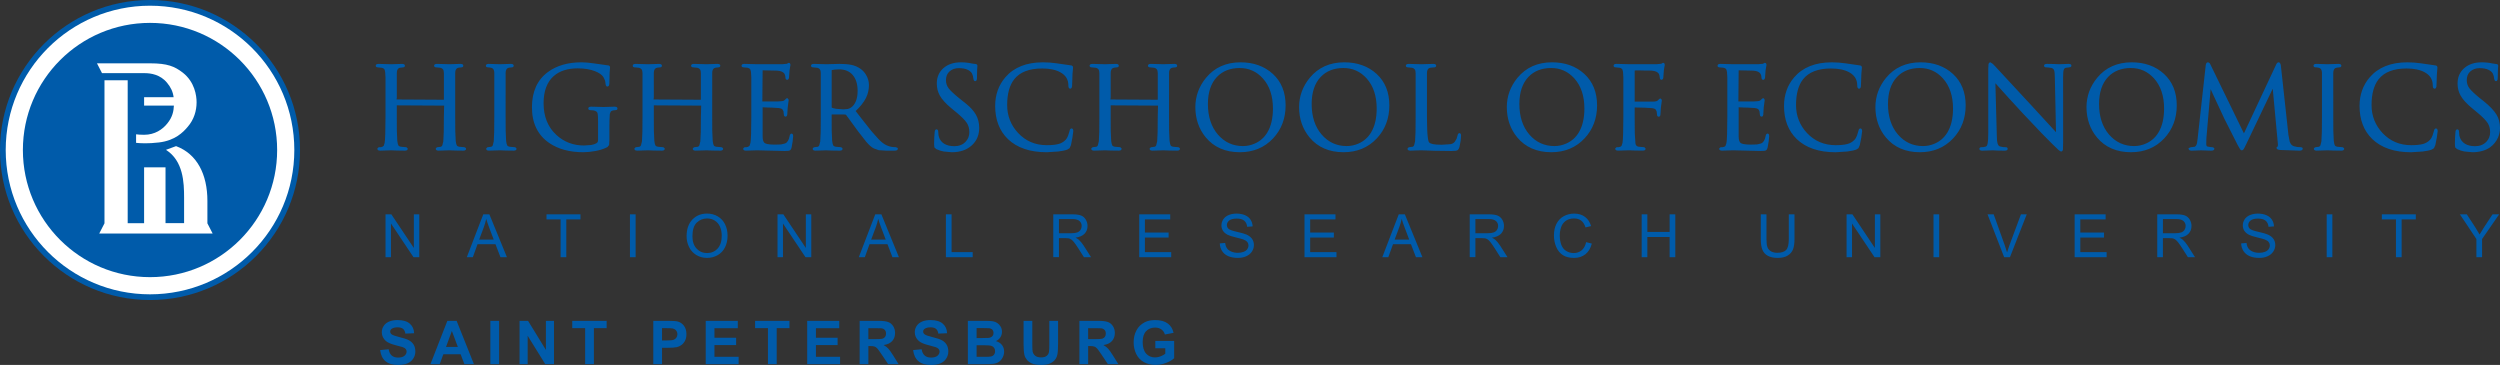 <svg xmlns="http://www.w3.org/2000/svg" width="661.344" height="96.546" viewBox="0 0 661.344 96.546"><rect x="0" y="0" width="661.344" height="96.546" fill="#333333" stroke="none"/><path fill="#005BAA" d="M311.655 38.94l-1.315-.118c-.32-.046-.545-.165-.652-.35-.09-.157-.214-.495-.294-1.21l-.118-2.618-.015-3.65V19.348c0-1.146.53-1.375.926-1.448l.75-.087c.335 0 .464-.23.464-.426 0-.183-.094-.488-.725-.488l-2.92.09-3.34-.09c-.638 0-.732.305-.732.487 0 .196.13.426.492.426l1.166.113c.302.065.533.207.688.42.16.222.24.558.24 1v7.04l-12.522-.072.07-.553V19.35c0-1.146.53-1.375.926-1.448l.75-.087c.334 0 .463-.23.463-.426 0-.183-.094-.488-.725-.488l-2.918.09-3.342-.09c-.638 0-.73.305-.73.487 0 .196.127.426.49.426l1.167.113c.3.065.53.207.687.42.16.22.24.557.24.998v11.644l-.03 3.946-.116 2.468-.26 1.054c-.098.208-.228.325-.41.367l-.868.115c-.134-.002-.284.095-.413.287l-.042.062v.076c0 .182.094.487.725.487l2.918-.09c0 .002 1.454.06 1.454.06l2.192.03c.63 0 .725-.305.725-.487v-.076l-.043-.063c-.128-.193-.278-.29-.445-.29l-1.315-.118c-.325-.047-.543-.162-.653-.352-.13-.225-.23-.633-.294-1.21l-.118-2.617-.015-3.65v-3.12l12.522.07-.072 3.05-.03 3.945-.117 2.47-.26 1.053c-.097.21-.227.326-.408.368l-.87.115c-.133-.002-.283.095-.41.287l-.043.063v.076c0 .18.093.486.724.486l2.917-.09c0 .002 1.456.06 1.456.06l2.192.03c.63 0 .725-.305.725-.487v-.077l-.042-.063c-.128-.192-.277-.29-.445-.29zm-102.262-3.593c-.383 0-.48.486-.512.646-.18 1.04-.582 1.698-1.19 1.958-.002.002-1.09.264-1.09.264l-1.662.044c-1.724 0-2.397-.232-2.658-.426-.356-.266-.538-.858-.538-1.76V28.38c.002.042 2.355.085 2.355.085l1.942.118c.402.044.716.16.933.343l.28.49.107.923c0 .38.247.516.458.516.304 0 .458-.274.458-.814l.103-1.623.25-1.9c.002-.2-.08-.346-.24-.475l-.068-.054h-.087c-.146 0-.3.08-.662.486-.185.207-.593.317-1.18.317l-.794.06h-3.93l.073-8.245 3.368.07c.758 0 1.37.113 1.83.333.304.153.514.357.64.625.133.286.198.582.198.904 0 .548.38.575.458.575.115 0 .393-.048.482-.498l.153-1.99c0 .007.144-.914.144-.914l.095-.5c0-.536-.328-.578-.428-.578h-.06l-.468.24-1.223.118h-6.684l-3.35-.09c-.638 0-.73.305-.73.487 0 .197.126.427.486.427l1.135.113c.298.067.513.192.656.382.052.07.15.258.22.747.005.024.087 1.36.087 1.36v10.574l-.06 4.417c-.04 1.25-.097 2.064-.173 2.423l-.238.742-.37.26-.433.116-.38-.008c-.167 0-.317.097-.445.29l-.042.062v.076c0 .182.094.487.725.487l2.918-.09 7.322.18c.903 0 1.177-.07 1.305-.124.25-.103.425-.378.534-.842l.272-1.567.135-1.37c0-.576-.232-.696-.427-.696zm-46.78-7.13l-2.92.09-3.34-.09c-.638 0-.732.306-.732.488 0 .197.128.428.488.428l.95.082c.53.137.853.333.96.583.085.202.187.753.187 2.234v5.05c0 .387-.15.653-.47.837-.366.21-.832.36-1.382.443l-1.878.13c-2.833 0-5.293-.946-7.315-2.814-2.233-2.06-3.365-4.867-3.365-8.342 0-3.217.9-5.642 2.678-7.208 1.53-1.358 3.673-2.047 6.37-2.047 1.763 0 3.3.254 4.57.755 1.056.415 1.797.932 2.202 1.54l.457.968.125.854c.026.214.09.695.458.695.25 0 .546-.15.546-.873l.06-2.762.118-1.427c0-.28-.158-.546-.605-.546.033.002-3.78-.532-3.78-.532-1.225-.18-2.292-.27-3.17-.27-3.583 0-6.57.866-8.88 2.574-2.807 2.058-4.23 5.194-4.23 9.318 0 4.187 1.535 7.364 4.563 9.443 2.37 1.626 5.394 2.45 8.993 2.45 1 0 2.11-.11 3.297-.33 1.2-.223 2.247-.57 3.117-1.036.004-.002.45-.546.45-.546l.067-1.278v-3.327l.03-2.03.088-1.572.228-.61c.1-.15.308-.26.616-.325l.72-.085c.33 0 .46-.23.46-.426-.005-.18-.098-.486-.73-.486zM328.17 16.486c-3.823 0-6.897 1.38-9.134 4.1-1.87 2.274-2.82 4.886-2.82 7.764 0 3.094.93 5.786 2.76 8 2.16 2.602 5.192 3.92 9.015 3.92 3.562 0 6.52-1.234 8.797-3.672 2.192-2.334 3.305-5.27 3.305-8.725 0-3.463-1.132-6.258-3.363-8.308-2.227-2.043-5.107-3.08-8.56-3.08zm7.063 18.594c-.783 1.296-1.874 2.263-3.245 2.872-1.014.46-2.09.69-3.195.69-2.644 0-4.87-1.024-6.613-3.046-1.753-2.032-2.643-4.75-2.643-8.08 0-3.086.806-5.497 2.396-7.164 1.49-1.565 3.517-2.358 6.027-2.358 2.41 0 4.467.922 6.11 2.74 1.772 1.962 2.67 4.645 2.67 7.97 0 2.596-.507 4.74-1.507 6.375zm-212.42 3.86l-1.314-.118c-.322-.046-.546-.165-.653-.35-.13-.228-.23-.635-.295-1.21l-.117-2.618-.015-3.65V19.348c0-1.146.528-1.375.925-1.448l.75-.087c.334 0 .463-.23.463-.426 0-.183-.094-.488-.725-.488l-2.92.09-3.34-.09c-.638 0-.732.305-.732.487 0 .196.13.426.493.426l1.166.113c.3.065.53.207.686.42.16.222.24.558.24 1v7.04l-12.522-.072.07-.553V19.35c0-1.146.528-1.375.925-1.448l.75-.087c.334 0 .463-.23.463-.426 0-.183-.094-.488-.725-.488l-2.918.09-3.342-.09c-.638 0-.73.305-.73.487 0 .196.126.426.487.426l1.134.113c.297.066.512.19.655.38.052.07.15.26.22.748.005.025.087 1.36.087 1.36v10.575l-.06 4.417c-.04 1.25-.097 2.063-.173 2.422l-.24.742-.368.26-.433.116-.38-.01c-.167 0-.317.098-.446.29l-.042.063v.076c0 .18.094.486.725.486l2.918-.09c0 .002 1.454.06 1.454.06l2.19.03c.632 0 .726-.305.726-.487v-.077l-.042-.063c-.128-.192-.278-.29-.445-.29l-1.316-.117c-.325-.047-.543-.162-.653-.352-.088-.154-.212-.49-.293-1.21l-.118-2.616-.016-3.65v-3.12l12.522.07-.07 3.05-.03 3.945-.118 2.468-.26 1.054c-.098.21-.227.325-.41.367l-.868.114c-.134-.002-.284.095-.412.287l-.042.064v.076c0 .182.094.487.725.487l2.92-.09c0 .002 1.453.06 1.453.06l2.192.03c.63 0 .725-.305.725-.487v-.076l-.042-.063c-.128-.192-.278-.29-.445-.29zm13.335 0l-1.314-.118c-.32-.046-.545-.165-.652-.35-.13-.228-.23-.635-.295-1.21l-.117-2.618-.015-3.65V19.348c0-1.146.528-1.375.925-1.448l.75-.087c.334 0 .463-.23.463-.426 0-.183-.094-.488-.725-.488l-2.92.09-2.984-.09c-.638 0-.732.305-.732.487 0 .196.13.426.492.426l.45.03.417.077c.386.09.87.327.87 1.426v11.643l-.03 3.946-.117 2.467-.26 1.054c-.098.21-.227.326-.41.368l-.868.115c-.134-.002-.284.095-.412.287l-.042.063v.076c0 .18.095.486.726.486l2.918-.09c0 .002 1.454.06 1.454.06l2.192.03c.63 0 .725-.305.725-.487v-.077l-.042-.063c-.127-.192-.277-.29-.445-.29zm100.838 0l-.62-.03-.49-.054c-.498-.076-.972-.23-1.423-.454-.683-.342-1.374-.884-2.053-1.61l-1.848-2.07-2.045-2.578-2.155-2.77c1.23-1.167 2.16-2.323 2.717-3.44.53-1.058.798-2.215.798-3.437 0-.953-.262-1.866-.78-2.714-.392-.64-.854-1.154-1.373-1.528-.78-.554-1.622-.922-2.504-1.097-.86-.17-1.896-.257-3.077-.257l-3.512.09-3.342-.09c-.638 0-.732.306-.732.488 0 .197.13.427.492.427l1.166.113c.3.066.532.208.686.422.16.22.24.556.24.998v11.644l-.03 3.946-.116 2.468-.26 1.055c-.098.21-.228.326-.41.368l-.868.115c-.134-.002-.284.095-.413.287l-.042.063v.076c0 .18.095.486.726.486l2.8-.09c0 .002 1.453.06 1.453.06l2.19.03c.63 0 .725-.305.725-.487v-.077l-.042-.063c-.128-.192-.278-.29-.446-.29l-1.315-.117c-.32-.046-.544-.165-.652-.35-.13-.228-.23-.635-.295-1.21l-.118-2.62-.015-3.65v-.713l3.612.012.21.105 3.21 4.396c.004.003 2.182 2.792 2.182 2.792.703.812 1.33 1.358 1.913 1.67l1.334.477 1.96.123h2.11c.263 0 .962 0 .962-.487v-.17l-.1-.094-.41-.164zm-11.814-10.53c-.31.22-.62.36-.92.422l-1.167.1-1.86-.147c-.762-.123-1.01-.22-1.088-.266-.13-.077-.13-.14-.13-.172v-9.712c0-.087.023-.095.053-.104l.75-.123 1.176-.06c1.52 0 2.727.5 3.583 1.488.865.998 1.304 2.412 1.304 4.203 0 1.09-.16 2.018-.47 2.755-.306.725-.72 1.268-1.232 1.615zm30.354-1l-1.752-1.395c-1.42-1.147-2.38-2.05-2.85-2.686-.452-.608-.68-1.318-.68-2.11 0-1.003.313-1.768.956-2.337s1.466-.858 2.448-.858c.892 0 1.647.133 2.246.396.58.254 1 .608 1.25 1.052l.242.68.112.683c.078.533.307.636.487.636.458 0 .458-.676.458-.932l.044-2.005.074-1.123c0-.242-.142-.478-.545-.478l-.988-.144c-.84-.2-1.79-.302-2.814-.302-1.915 0-3.474.515-4.634 1.532-1.17 1.025-1.765 2.393-1.765 4.064 0 1.166.26 2.226.774 3.15.585 1.072 1.655 2.246 3.178 3.49l1.336 1.097c1.28 1.066 2.17 1.968 2.64 2.677.454.688.685 1.52.685 2.476 0 .993-.33 1.82-1 2.53-.75.788-1.73 1.17-3 1.17-1.057 0-1.952-.217-2.66-.646-.797-.5-1.285-1.215-1.49-2.185l-.084-1.047c0-.535-.35-.577-.457-.577-.203 0-.452.123-.488.71l-.104 1.483-.045 1.68.074.903.518.454c.607.283 1.26.495 1.94.627l2.143.197c2.254 0 4.07-.642 5.4-1.91 1.233-1.17 1.86-2.69 1.86-4.517 0-1.306-.292-2.48-.865-3.494-.568-1.004-1.458-1.993-2.647-2.94zm27.942 6.57c-.276 0-.46.233-.543.694l-.373 1.217c-.185.48-.406.85-.657 1.103-.54.56-1.195.936-1.947 1.12-.78.194-1.803.292-3.044.292-3.022 0-5.57-1.083-7.57-3.22-1.926-2.06-2.903-4.55-2.903-7.402 0-2.938.623-5.226 1.85-6.797 1.487-1.907 3.98-2.874 7.406-2.874 2.007 0 3.645.35 4.868 1.038 1.394.79 2.07 1.915 2.07 3.436 0 .58.165.873.488.873.18 0 .41-.107.485-.614l.062-1.507.058-1.78.148-1.67c0-.305-.166-.603-.635-.603.036.002-3.69-.532-3.69-.532-1.225-.18-2.45-.27-3.645-.27-4.333 0-7.675 1.328-9.932 3.948-1.794 2.077-2.704 4.63-2.704 7.59 0 3.656 1.134 6.605 3.372 8.763 2.393 2.313 5.85 3.485 10.272 3.485l3.046-.193c1.07-.133 1.853-.298 2.39-.505.016-.006.608-.368.608-.368l.36-.822.393-2.003.227-1.704c0-.605-.288-.696-.46-.696zM190.8 38.94l-1.315-.118c-.325-.047-.543-.162-.653-.352-.09-.156-.213-.493-.294-1.21l-.118-2.618-.015-3.65V19.348c0-1.146.527-1.375.924-1.448l.75-.087c.334 0 .463-.23.463-.426 0-.183-.094-.488-.725-.488l-2.918.09-3.342-.09c-.638 0-.73.305-.73.487 0 .196.127.426.49.426l1.167.113c.3.065.532.207.687.42.16.222.24.557.24 1v7.04l-12.522-.072.07-.553V19.35c0-1.146.53-1.375.926-1.448l.75-.087c.334 0 .463-.23.463-.426 0-.183-.095-.488-.726-.488l-2.918.09-3.342-.09c-.638 0-.73.305-.73.487 0 .196.128.426.49.426l1.167.113c.3.065.533.207.687.42.16.222.24.557.24 1v11.643l-.03 3.946-.116 2.467-.26 1.054c-.097.21-.226.326-.408.368l-.87.115c-.133-.002-.283.095-.412.287l-.042.063v.076c0 .18.094.486.725.486l2.918-.09c0 .002 1.455.06 1.455.06l2.192.03c.63 0 .724-.305.724-.487v-.077l-.04-.063c-.13-.192-.28-.29-.446-.29l-1.314-.117c-.32-.046-.545-.165-.652-.35-.13-.227-.23-.634-.295-1.21l-.117-2.618-.015-3.65v-3.12l12.523.07-.07 3.05-.03 3.945-.118 2.47-.26 1.053c-.098.208-.228.325-.41.367l-.868.115c-.134-.002-.283.095-.412.287l-.042.063v.076c0 .183.094.488.725.488l2.918-.09c0 .002 1.454.06 1.454.06l2.192.03c.63 0 .725-.305.725-.487v-.075l-.042-.063c-.128-.194-.278-.292-.445-.292zm417.87 0l-.88-.043-.975-.213c-.5-.155-.856-.542-1.09-1.183l-.342-1.756-1.99-18.233c-.03-.28-.112-1.024-.604-1.024-.403 0-.608.47-.676.625l-8.508 18.174-8.86-18.212c-.066-.142-.273-.586-.67-.586-.298 0-.49.25-.573.744l-2.14 19.38c-.097.982-.19 1.38-.253 1.54-.15.415-.354.64-.63.69l-.95.1-.59.26.044.14c0 .154.074.516.755.516l2.503-.09 2.746.09c.688 0 .79-.324.79-.517v-.115l-.195-.17-.29-.114-.454-.028-.845-.144c-.105-.023-.352-.077-.352-.647l.03-1.51 1.124-13.04 1.042 2.264 2.586 5.552 3.477 6.877.525.93c.23.407.408.573.617.573.324 0 .536-.353.686-.66l.52-1.046 6.978-14.61 1.342 14.426c.003.018.028.453.028.453l-.045.4c-.183.068-.312.2-.312.4 0 .47.72.522 1.065.546l2.65.09 2.327.088c.722 0 .874-.28.874-.517.002-.065-.02-.397-.485-.397zm-44.76-22.455c-3.822 0-6.896 1.38-9.134 4.1-1.87 2.274-2.82 4.886-2.82 7.764 0 3.093.93 5.785 2.762 8 2.16 2.602 5.19 3.92 9.014 3.92 3.56 0 6.52-1.234 8.797-3.672 2.19-2.334 3.304-5.27 3.304-8.725 0-3.463-1.132-6.258-3.363-8.308-2.226-2.043-5.106-3.08-8.56-3.08zm7.064 18.594c-.782 1.296-1.873 2.263-3.244 2.872-1.014.46-2.09.69-3.195.69-2.644 0-4.868-1.024-6.612-3.046-1.754-2.032-2.643-4.75-2.643-8.08 0-3.086.806-5.497 2.396-7.164 1.49-1.565 3.517-2.358 6.027-2.358 2.41 0 4.466.922 6.11 2.74 1.772 1.962 2.67 4.645 2.67 7.97-.002 2.596-.508 4.74-1.51 6.375zM547.188 16.9l-2.524.09-1.298-.06-1.792-.03c-.21 0-.844 0-.844.46 0 .277.19.456.487.456l.687.044.725.1c.38.096.63.29.747.59.137.344.205 1.013.205 1.987l.313 14.432-6.68-7.266-9.446-10.19c-.008-.006-.612-.624-.612-.624l-.612-.404c-.124 0-.423.048-.512.498l-.064 1.237v17.02c0 1.323-.058 2.254-.173 2.77-.096.435-.252.687-.464.75l-.62.155-.603.027c-.36 0-.487.23-.487.428 0 .182.095.487.726.487l2.835-.09 1.173.06 1.96.03c.65 0 .786-.265.786-.487 0-.197-.128-.428-.488-.428l-.677-.03-.86-.17c-.275-.075-.478-.31-.618-.716-.16-.458-.24-1.286-.24-2.458l-.367-13.557 3.587 3.983 3.714 4.04c0 .002 4.98 5.25 4.98 5.25l2.786 2.814 1.607 1.548c.43.37.604.42.73.42.09 0 .395-.035.468-.478l.048-1.882V20.3c0-.938.06-1.572.182-1.887.104-.27.284-.422.567-.484l.863-.114c.543 0 .586-.35.586-.457 0-.305-.265-.46-.786-.46zM644.4 33.98c-.275 0-.457.233-.542.694l-.374 1.217c-.183.48-.404.85-.656 1.103-.54.56-1.194.936-1.946 1.122-.778.193-1.803.29-3.045.29-3.022 0-5.57-1.082-7.57-3.218-1.926-2.06-2.902-4.55-2.902-7.403 0-2.938.622-5.226 1.85-6.797 1.486-1.907 3.978-2.874 7.405-2.874 2.006 0 3.644.35 4.868 1.038 1.393.79 2.07 1.915 2.07 3.437 0 .58.164.873.487.873.18 0 .41-.106.484-.614l.062-1.506.06-1.78.146-1.668c.002-.306-.165-.603-.634-.603.035 0-3.69-.533-3.69-.533-1.226-.18-2.452-.27-3.647-.27-4.333 0-7.675 1.328-9.932 3.948-1.794 2.077-2.704 4.63-2.704 7.59 0 3.657 1.136 6.605 3.375 8.763 2.393 2.313 5.85 3.485 10.27 3.485l3.047-.194c1.07-.134 1.854-.3 2.39-.506.017-.006.607-.37.607-.37l.36-.82.393-2.003.226-1.702c0-.607-.288-.698-.46-.698zM508.07 16.485c-3.82 0-6.895 1.38-9.133 4.1-1.87 2.274-2.82 4.886-2.82 7.764 0 3.093.93 5.785 2.762 8 2.158 2.602 5.19 3.92 9.014 3.92 3.56 0 6.52-1.234 8.796-3.672 2.192-2.334 3.305-5.27 3.305-8.725 0-3.463-1.132-6.258-3.363-8.308-2.227-2.043-5.107-3.08-8.56-3.08zm7.066 18.594c-.783 1.296-1.874 2.263-3.245 2.872-1.013.46-2.088.69-3.194.69-2.644 0-4.868-1.024-6.612-3.046-1.754-2.032-2.643-4.75-2.643-8.08 0-3.086.807-5.497 2.397-7.164 1.49-1.565 3.517-2.358 6.027-2.358 2.41 0 4.466.922 6.11 2.74 1.772 1.963 2.67 4.646 2.67 7.97 0 2.596-.508 4.74-1.508 6.375zm104.494 3.86l-1.313-.118c-.32-.046-.545-.165-.653-.35-.09-.157-.214-.494-.295-1.21l-.117-2.618-.016-3.65V19.348c0-1.146.527-1.375.924-1.448l.753-.087c.334 0 .463-.23.463-.426 0-.183-.095-.488-.725-.488l-2.918.09-2.984-.09c-.64 0-.733.305-.733.487 0 .196.13.426.493.426l.45.03.417.077c.385.09.867.327.867 1.426v11.643l-.03 3.946-.116 2.467-.26 1.054c-.097.21-.227.326-.41.368l-.867.115c-.135-.002-.285.095-.413.287l-.042.063v.076c0 .18.095.486.725.486l2.92-.09c0 .002 1.452.06 1.452.06l2.192.03c.63 0 .726-.305.726-.487v-.077l-.042-.063c-.13-.192-.28-.29-.448-.29zm-233.543-3.712c-.193 0-.44.11-.515.63l-.25.844-.467.785c-.283.354-.662.567-1.16.656l-2.242.146c-1.086 0-1.888-.054-2.384-.16-.465-.097-.803-.25-1.004-.45-.217-.218-.58-1.368-.58-6.626V19.35c0-1.144.56-1.374.98-1.448l.984-.087c.34 0 .47-.23.47-.426 0-.183-.095-.488-.725-.488l-3.215.09-3.343-.09c-.638 0-.732.305-.732.487 0 .196.13.426.493.426l1.165.113c.3.065.532.207.686.42.16.222.24.557.24 1v11.643l-.03 3.946-.117 2.467-.26 1.054c-.097.21-.227.326-.408.368l-.87.115c-.133-.002-.283.095-.41.287l-.043.063v.076c0 .18.095.486.725.486l1.702-.06 1.214-.03 3.55.12 4.404.06c1.06 0 1.38-.09 1.528-.156.27-.12.47-.42.613-.916l.304-1.597.12-1.354c0-.575-.232-.695-.427-.695zm24.475-18.743c-3.823 0-6.896 1.38-9.134 4.1-1.87 2.274-2.82 4.886-2.82 7.764 0 3.093.93 5.785 2.762 8 2.158 2.602 5.19 3.92 9.014 3.92 3.56 0 6.52-1.234 8.796-3.672 2.193-2.333 3.306-5.27 3.306-8.725 0-3.462-1.132-6.257-3.363-8.308-2.228-2.044-5.108-3.08-8.56-3.08zm7.063 18.594c-.78 1.296-1.873 2.262-3.245 2.872-1.013.46-2.088.69-3.195.69-2.644 0-4.868-1.024-6.612-3.046-1.754-2.033-2.643-4.75-2.643-8.08 0-3.085.806-5.496 2.396-7.164 1.488-1.565 3.516-2.358 6.027-2.358 2.41 0 4.466.922 6.11 2.74 1.772 1.963 2.67 4.646 2.67 7.97 0 2.596-.507 4.74-1.508 6.375zm-62.012-18.595c-3.822 0-6.896 1.38-9.134 4.1-1.87 2.274-2.82 4.886-2.82 7.764 0 3.093.93 5.785 2.76 8 2.16 2.602 5.192 3.92 9.015 3.92 3.562 0 6.52-1.234 8.797-3.672 2.192-2.334 3.305-5.27 3.305-8.725 0-3.463-1.132-6.258-3.363-8.308-2.227-2.043-5.107-3.08-8.56-3.08zm7.064 18.594c-.782 1.296-1.873 2.263-3.244 2.872-1.014.46-2.09.69-3.195.69-2.644 0-4.868-1.024-6.612-3.046-1.754-2.032-2.643-4.75-2.643-8.08 0-3.086.806-5.497 2.396-7.164 1.488-1.565 3.516-2.358 6.026-2.358 2.41 0 4.466.922 6.11 2.74 1.772 1.962 2.67 4.645 2.67 7.97 0 2.596-.508 4.74-1.51 6.375zm104.91.267c-.382 0-.48.486-.512.646-.182 1.04-.58 1.698-1.19 1.958-.002.002-1.092.264-1.092.264l-1.66.044c-1.724 0-2.396-.232-2.657-.426-.357-.266-.538-.858-.538-1.76V28.38c0 .042 2.354.085 2.354.085l1.943.118c.402.044.717.16.935.343 0 .003.278.49.278.49l.107.923c0 .38.247.516.458.516.304 0 .458-.274.458-.814l.104-1.623.25-1.9c.004-.2-.078-.345-.238-.474l-.068-.055h-.088c-.146 0-.3.08-.662.486-.185.207-.592.317-1.18.317l-.794.06h-3.93l.073-8.245 3.367.07c.758 0 1.37.113 1.83.333.303.153.513.357.638.625.135.286.2.582.2.904 0 .548.38.575.457.575.114 0 .393-.048.48-.5l.153-1.988c0 .007.144-.914.144-.914l.096-.5c0-.536-.328-.578-.43-.578h-.06l-.466.24-1.224.118h-6.686l-3.35-.09c-.637 0-.73.305-.73.487 0 .197.127.427.486.427l1.135.113c.298.067.513.192.656.382.052.07.15.258.22.747.005.024.086 1.36.086 1.36v10.574l-.06 4.417c-.038 1.246-.096 2.06-.172 2.423l-.24.74c-.066.116-.187.2-.367.262l-.43.115-.382-.01c-.167 0-.317.098-.445.29l-.042.063v.076c0 .18.096.486.727.486l2.918-.09 7.322.18c.903 0 1.178-.07 1.306-.124.25-.103.424-.378.533-.842l.27-1.568.138-1.37c.003-.575-.23-.695-.426-.695zm-27.62-18.713h-.062l-.467.24-1.223.118h-7.16l-3.47-.09c-.637 0-.73.305-.73.487 0 .196.127.426.487.426l1.134.113c.3.066.514.19.655.38.054.07.15.26.222.748.005.025.086 1.36.086 1.36v10.575l-.06 4.417c-.038 1.245-.096 2.06-.172 2.422l-.24.74c-.066.116-.187.2-.367.262l-.433.115-.38-.01c-.168 0-.318.097-.446.29l-.04.062v.076c0 .182.094.487.725.487l2.92-.09 1.452.06 2.192.03c.63 0 .724-.305.724-.487v-.076l-.042-.063c-.128-.193-.278-.29-.445-.29l-1.314-.118c-.513-.064-.793-.342-.874-.873l-.176-2.64-.03-4.318v-2.554c0 .013 2.534.056 2.534.056l2.06.118c.404.044.72.16.935.343l.28.49.107.923c0 .38.247.517.458.517.303 0 .457-.27.457-.804l.103-1.597.25-1.875c.005-.2-.076-.344-.236-.474l-.07-.055h-.087c-.146 0-.303.078-.662.484-.185.207-.592.317-1.18.317h-4.948v-8.215c.018-.077 3.216.012 3.217.012h.75c.752 0 1.365.112 1.823.332.304.15.514.355.64.623.134.286.2.582.2.904 0 .55.38.576.457.576.143 0 .395-.064.482-.498l.152-1.99c0 .007.143-.914.143-.914l.095-.5c0-.535-.33-.576-.43-.576zM492.15 33.98c-.275 0-.457.233-.542.694l-.374 1.217c-.183.48-.404.85-.656 1.103-.54.56-1.194.936-1.946 1.122-.778.193-1.803.29-3.045.29-3.022 0-5.57-1.082-7.57-3.218-1.925-2.06-2.9-4.55-2.9-7.403 0-2.94.62-5.227 1.847-6.797 1.487-1.907 3.98-2.874 7.406-2.874 2.006 0 3.644.35 4.868 1.038 1.393.79 2.07 1.915 2.07 3.437 0 .58.164.873.487.873.18 0 .41-.106.484-.614l.062-1.506.06-1.78.146-1.668c.002-.306-.165-.603-.634-.603.035 0-3.69-.533-3.69-.533-1.226-.18-2.452-.27-3.647-.27-4.333 0-7.675 1.328-9.932 3.948-1.794 2.077-2.704 4.63-2.704 7.59 0 3.657 1.136 6.605 3.375 8.763 2.393 2.313 5.85 3.485 10.27 3.485l3.047-.194c1.07-.134 1.854-.3 2.39-.506.016-.006.607-.37.607-.37l.36-.82.393-2.003.226-1.702c0-.607-.288-.698-.46-.698zm168.296-3.62c-.665-1.11-1.854-2.352-3.534-3.692l-.833-.654c-1.44-1.167-2.404-2.08-2.863-2.713-.44-.605-.665-1.305-.665-2.08 0-1.003.313-1.77.955-2.338s1.467-.858 2.448-.858c.892 0 1.647.133 2.246.396.58.253 1 .607 1.25 1.05l.242.682.11.682c.08.533.31.636.49.636.456 0 .456-.677.456-.933l.044-2.006.074-1.12c0-.243-.143-.48-.546-.48l-.99-.143c-.84-.2-1.787-.302-2.812-.302-1.915 0-3.475.515-4.635 1.532-1.17 1.026-1.764 2.394-1.764 4.064 0 1.168.26 2.228.772 3.152.586 1.07 1.656 2.244 3.18 3.488l1.336 1.098c1.28 1.066 2.168 1.968 2.64 2.678.454.687.685 1.52.685 2.476 0 .992-.327 1.82-1 2.53-.74.777-1.747 1.17-2.997 1.17-1.06 0-1.954-.217-2.663-.646-.796-.5-1.284-1.215-1.49-2.185l-.082-1.046c0-.55-.38-.577-.457-.577-.202 0-.45.123-.486.71l-.104 1.482-.045 1.68.075.902.517.453c.607.283 1.26.495 1.94.627l2.144.197c.85 0 1.686-.108 2.485-.32.806-.215 1.526-.543 2.142-.973.967-.7 1.685-1.595 2.137-2.662.327-.803.494-1.634.494-2.474 0-1.304-.302-2.476-.898-3.48zM101.988 68.032V56.697h1.538l5.954 8.9v-8.9h1.438v11.335h-1.538l-5.954-8.907v8.907h-1.438M123.49 68.032l4.354-11.335h1.615l4.64 11.335h-1.71l-1.323-3.434h-4.74l-1.243 3.434h-1.594zm3.27-4.656h3.845l-1.185-3.138c-.36-.953-.628-1.736-.802-2.352-.146.73-.35 1.45-.612 2.167l-1.246 3.323zM148.305 68.032v-9.997h-3.734v-1.338h8.984v1.338h-3.75v9.997h-1.5M166.646 68.032V56.697h1.5v11.335h-1.5M181.63 62.51c0-1.88.504-3.353 1.515-4.417s2.314-1.597 3.914-1.597c1.044 0 1.99.25 2.828.75.84.5 1.48 1.197 1.92 2.092.442.893.66 1.908.66 3.04 0 1.15-.228 2.18-.693 3.086-.465.907-1.122 1.594-1.972 2.06-.853.47-1.768.7-2.752.7-1.068 0-2.02-.255-2.86-.772-.842-.515-1.478-1.22-1.91-2.11-.434-.89-.65-1.836-.65-2.83zm1.546.025c0 1.367.367 2.44 1.1 3.228.737.787 1.658 1.18 2.767 1.18 1.13 0 2.06-.396 2.787-1.19.73-.794 1.095-1.92 1.095-3.38 0-.922-.158-1.727-.47-2.415-.312-.69-.768-1.222-1.367-1.603-.602-.377-1.274-.567-2.02-.567-1.064 0-1.978.364-2.743 1.096-.766.727-1.15 1.946-1.15 3.65zM205.685 68.032V56.697h1.538l5.954 8.9v-8.9h1.438v11.335h-1.538l-5.954-8.907v8.907h-1.438M227.187 68.032l4.354-11.335h1.616l4.64 11.335h-1.71l-1.322-3.434h-4.74l-1.243 3.434h-1.593zm3.27-4.656h3.845l-1.185-3.138c-.36-.953-.628-1.736-.803-2.352-.145.73-.348 1.45-.612 2.167l-1.245 3.323zM250.23 68.032V56.697h1.5v9.997h5.582v1.338h-7.083M278.63 68.032V56.697h5.024c1.01 0 1.78.103 2.304.307.525.203.945.562 1.262 1.076.314.518.47 1.088.47 1.71 0 .806-.26 1.48-.78 2.032s-1.326.903-2.414 1.054c.398.19.7.377.905.564.44.4.854.905 1.247 1.507l1.97 3.085h-1.886l-1.498-2.36c-.438-.677-.8-1.2-1.085-1.56-.282-.36-.536-.613-.76-.756-.224-.146-.45-.246-.683-.304-.172-.034-.45-.053-.837-.053h-1.74v5.03h-1.498v.002zm1.5-6.33h3.224c.684 0 1.222-.072 1.607-.215.39-.143.682-.37.882-.68s.3-.65.3-1.018c0-.536-.192-.978-.582-1.323-.388-.345-1.002-.517-1.845-.517h-3.586v3.75zM301.37 68.032V56.697h8.195v1.338h-6.696v3.47h6.27v1.33h-6.27v3.86h6.96v1.337h-8.46M322.688 64.39l1.415-.124c.066.567.222 1.03.467 1.396s.625.657 1.14.882 1.095.335 1.74.335c.57 0 1.075-.085 1.514-.254.438-.172.766-.404.98-.7.212-.298.32-.62.32-.97 0-.357-.103-.666-.312-.933-.205-.267-.546-.488-1.02-.667-.305-.12-.975-.304-2.018-.555-1.04-.25-1.77-.484-2.188-.706-.54-.282-.945-.637-1.21-1.056-.265-.42-.397-.89-.397-1.412 0-.57.16-1.105.484-1.603.325-.498.8-.876 1.422-1.135.625-.256 1.317-.385 2.08-.385.842 0 1.58.135 2.226.406.64.27 1.135.667 1.48 1.192.343.524.53 1.12.557 1.786l-1.44.108c-.078-.715-.34-1.26-.785-1.623-.446-.367-1.104-.55-1.975-.55-.908 0-1.567.167-1.984.5-.415.332-.623.733-.623 1.2 0 .41.148.744.44 1.006.29.263 1.043.532 2.262.807 1.22.277 2.056.518 2.51.723.66.307 1.148.69 1.463 1.156.313.467.47 1.006.47 1.612 0 .604-.172 1.172-.518 1.705s-.842.947-1.488 1.246c-.646.294-1.375.442-2.183.442-1.028 0-1.888-.148-2.58-.45-.694-.297-1.238-.746-1.634-1.348-.39-.595-.6-1.276-.618-2.034zM345.088 68.032V56.697h8.194v1.338h-6.695v3.47h6.27v1.33h-6.27v3.86h6.96v1.337h-8.46M365.67 68.032l4.354-11.335h1.615l4.64 11.335h-1.71l-1.324-3.434h-4.74l-1.242 3.434h-1.594zm3.27-4.656h3.845l-1.186-3.138c-.36-.953-.63-1.736-.803-2.352-.146.73-.35 1.45-.613 2.167l-1.245 3.323zM388.798 68.032V56.697h5.024c1.01 0 1.78.103 2.305.307.524.203.944.562 1.262 1.076.312.518.47 1.088.47 1.71 0 .806-.26 1.48-.782 2.032-.52.552-1.325.903-2.412 1.054.398.19.7.377.905.564.44.4.854.905 1.246 1.507l1.972 3.085H396.9l-1.498-2.36c-.438-.677-.8-1.2-1.085-1.56-.282-.36-.536-.613-.76-.756-.225-.146-.452-.246-.684-.304-.172-.034-.45-.053-.837-.053h-1.74v5.03H388.8v.002zm1.5-6.33h3.224c.684 0 1.223-.072 1.607-.215.388-.143.68-.37.88-.68.2-.313.302-.65.302-1.018 0-.536-.193-.978-.583-1.323-.39-.345-1.004-.517-1.846-.517h-3.587v3.75zM419.593 64.057l1.502.38c-.314 1.23-.882 2.17-1.697 2.82-.818.645-1.815.968-2.998.968-1.222 0-2.214-.25-2.98-.745-.764-.498-1.348-1.22-1.746-2.16-.398-.945-.6-1.96-.6-3.04 0-1.18.225-2.21.676-3.09.452-.878 1.093-1.546 1.927-2.002.832-.457 1.747-.684 2.748-.684 1.135 0 2.087.287 2.86.865s1.312 1.388 1.615 2.436l-1.475.35c-.265-.827-.645-1.427-1.146-1.804-.5-.378-1.128-.565-1.888-.565-.87 0-1.597.21-2.183.626-.587.42-.998.98-1.233 1.684-.237.702-.356 1.428-.356 2.175 0 .966.142 1.805.42 2.525.283.718.72 1.256 1.313 1.612s1.235.532 1.927.532c.84 0 1.55-.242 2.133-.726.58-.485.974-1.206 1.18-2.16zM434.284 68.032V56.697h1.502v4.655h5.89v-4.655h1.502v11.335h-1.5V62.69h-5.892v5.342h-1.502M473.207 56.697h1.502v6.55c0 1.138-.13 2.044-.39 2.714s-.723 1.215-1.395 1.635c-.673.422-1.555.63-2.646.63-1.063 0-1.933-.182-2.606-.55-.676-.363-1.158-.894-1.446-1.588-.29-.693-.433-1.64-.433-2.84v-6.55h1.5v6.542c0 .984.092 1.71.273 2.174.183.468.5.826.942 1.08.446.253.992.38 1.636.38 1.104 0 1.89-.25 2.36-.752.467-.5.7-1.46.7-2.883v-6.543zM488.487 68.032V56.697h1.54l5.952 8.9v-8.9h1.438v11.335h-1.538l-5.954-8.907v8.907h-1.44M511.49 68.032V56.697h1.5v11.335h-1.5M530.17 68.032l-4.392-11.335h1.626l2.945 8.234c.236.66.435 1.28.593 1.856.177-.618.38-1.235.612-1.855l3.062-8.233h1.53l-4.438 11.335h-1.54zM548.822 68.032V56.697h8.196v1.338h-6.697v3.47h6.272v1.33h-6.27v3.86h6.96v1.337h-8.46M570.674 68.032V56.697h5.024c1.01 0 1.78.103 2.305.307.525.203.944.562 1.262 1.076.313.518.47 1.088.47 1.71 0 .806-.26 1.48-.78 2.032-.522.552-1.326.903-2.414 1.054.4.19.7.377.907.564.438.4.852.905 1.245 1.507l1.972 3.085h-1.887l-1.5-2.36c-.437-.677-.8-1.2-1.084-1.56-.282-.36-.536-.613-.76-.756-.225-.146-.452-.246-.684-.304-.173-.034-.45-.052-.838-.052h-1.74v5.032h-1.498zm1.5-6.33h3.224c.684 0 1.223-.072 1.607-.215.39-.143.68-.37.882-.68.2-.313.3-.65.3-1.018 0-.536-.19-.978-.582-1.323-.39-.345-1.004-.517-1.846-.517h-3.587v3.75zM592.873 64.39l1.415-.124c.065.567.22 1.03.467 1.396.245.364.625.657 1.14.882s1.096.335 1.74.335c.572 0 1.076-.085 1.515-.254.438-.172.765-.404.98-.7.213-.298.32-.62.32-.97 0-.357-.102-.666-.31-.933-.207-.267-.547-.488-1.02-.667-.307-.12-.977-.304-2.02-.555-1.04-.25-1.77-.484-2.188-.706-.54-.282-.944-.637-1.21-1.056-.266-.42-.397-.89-.397-1.412 0-.57.16-1.105.486-1.603.325-.498.8-.876 1.423-1.135.626-.256 1.317-.385 2.08-.385.842 0 1.58.135 2.225.406.642.27 1.135.667 1.48 1.192.343.524.53 1.12.557 1.786l-1.438.108c-.08-.715-.34-1.26-.787-1.623-.446-.367-1.104-.55-1.974-.55-.908 0-1.568.167-1.985.5-.413.332-.622.733-.622 1.2 0 .41.148.744.44 1.006.29.263 1.043.532 2.263.807 1.22.277 2.057.518 2.51.723.66.307 1.148.69 1.463 1.156.314.467.47 1.006.47 1.612 0 .604-.172 1.172-.517 1.705-.347.533-.843.947-1.49 1.246-.645.294-1.374.442-2.182.442-1.026 0-1.887-.148-2.578-.45-.694-.297-1.238-.746-1.634-1.348-.392-.595-.6-1.276-.62-2.034zM615.497 68.032V56.697h1.5v11.335h-1.5M633.822 68.032v-9.997h-3.734v-1.338h8.983v1.338h-3.75v9.997h-1.498M655.1 68.032v-4.8l-4.366-6.535h1.823l2.235 3.418c.412.64.794 1.277 1.15 1.92.34-.595.753-1.263 1.238-2.005l2.195-3.333h1.747l-4.523 6.535v4.8h-1.5z"/><path fill-rule="evenodd" clip-rule="evenodd" fill="#005BAA" d="M39.685 0C61.6 0 79.37 17.77 79.37 39.685 79.37 61.6 61.6 79.37 39.686 79.37 17.772 79.37 0 61.6 0 39.685 0 17.77 17.772 0 39.685 0z"/><path fill-rule="evenodd" clip-rule="evenodd" fill="#FFF" d="M39.685 1.51c21.08 0 38.175 17.095 38.175 38.174S60.764 77.86 39.685 77.86c-21.08 0-38.174-17.096-38.174-38.175S18.605 1.51 39.686 1.51z"/><path fill-rule="evenodd" clip-rule="evenodd" fill="#005BAA" d="M39.685 6.054c-18.57 0-33.63 15.06-33.63 33.63s15.06 33.63 33.63 33.63 33.63-15.06 33.63-33.63-15.06-33.63-33.63-33.63zm-2.507 10.694c.09 0 .157 0 .23.004h2.313c4.568 0 6.48.804 8.643 2.472 3.146 2.467 3.642 6.048 3.642 7.84 0 2.222-.68 4.57-2.346 6.482-1.236 1.48-3.383 3.632-7.594 4.135-2.878.35-5.005.22-6.066.106v-2.26c.473.064 1.168.127 2.116.127 2.865 0 4.894-1.434 6.13-2.978 1.4-1.703 1.695-3.308 1.756-4.74h-7.88v-2.222h7.81c-.2-1.5-.772-2.647-1.703-3.774-1.792-2.224-4.323-2.593-5.99-2.593l-11.255-.005-1.33-2.594H37.18zm17.688 45.037H26.247l1.392-2.708v-37.84h6.14v37.8h4.34V44.27h5.668v14.75H48.7V52.3c0-4.073-.21-9.738-4.794-12.664l2.67-.98c5.524 2.054 8.29 7.417 8.29 14.483v5.938l1.39 2.706h-1.39z"/><g fill="#005BAA"><path d="M100.563 92.61l2.25-.22c.135.758.41 1.314.824 1.67s.973.533 1.676.533c.745 0 1.306-.158 1.684-.475.377-.315.566-.686.566-1.108 0-.27-.08-.503-.237-.693s-.435-.356-.83-.498c-.27-.095-.884-.262-1.844-.502-1.235-.308-2.103-.687-2.6-1.135-.7-.632-1.052-1.4-1.052-2.31 0-.585.165-1.132.495-1.64.33-.51.805-.896 1.426-1.163s1.37-.4 2.25-.4c1.433 0 2.512.317 3.236.95.725.634 1.105 1.48 1.142 2.535l-2.313.094c-.098-.59-.31-1.013-.632-1.27s-.808-.388-1.454-.388c-.668 0-1.19.14-1.567.414-.243.178-.364.414-.364.71 0 .272.113.505.34.697.292.245.997.5 2.116.767 1.12.266 1.948.54 2.484.826.537.284.957.673 1.26 1.166s.455 1.102.455 1.827c0 .656-.183 1.272-.547 1.847-.365.574-.88 1-1.547 1.28-.666.278-1.497.418-2.49.418-1.45 0-2.56-.335-3.337-1.006-.776-.67-1.24-1.647-1.39-2.93zM125.372 96.328h-2.517l-1.003-2.61h-4.573l-.955 2.61h-2.453l4.47-11.453h2.45l4.58 11.453zm-4.252-4.547l-1.584-4.233-1.548 4.234h3.132zM129.72 96.328V84.875h2.313v11.453h-2.313zM137.444 96.328V84.875h2.243l4.726 7.69v-7.69h2.14v11.453h-2.313l-4.655-7.514v7.514h-2.14zM154.792 96.328v-9.516h-3.406v-1.938h9.094v1.938h-3.375v9.516h-2.313zM172.817 96.328V84.875h3.708c1.405 0 2.32.058 2.748.172.656.172 1.205.545 1.647 1.12.442.574.664 1.317.664 2.228 0 .702-.127 1.293-.382 1.77s-.58.855-.97 1.13c-.394.27-.793.453-1.2.54-.55.11-1.35.165-2.395.165h-1.506v4.328h-2.313zm2.313-9.516v3.25h1.26c.91 0 1.516-.06 1.822-.18.306-.12.546-.307.72-.563.174-.256.26-.553.26-.892 0-.416-.12-.76-.365-1.03-.244-.272-.553-.44-.926-.51-.274-.05-.827-.077-1.657-.077h-1.113zM186.69 96.328V84.875h8.483v1.938H189v2.53h5.735v1.94H189v3.108h6.392v1.94h-8.703zM203.155 96.328v-9.516h-3.406v-1.938h9.093v1.938h-3.375v9.516h-2.313zM213.534 96.328V84.875h8.484v1.938h-6.172v2.53h5.734v1.94h-5.734v3.108h6.39v1.94h-8.702zM227.406 96.328V84.875h4.87c1.226 0 2.116.104 2.67.31.556.205 1 .57 1.334 1.097.333.526.5 1.128.5 1.805 0 .86-.252 1.57-.757 2.13-.505.56-1.26.912-2.263 1.058.5.292.914.612 1.24.96.325.35.764.97 1.316 1.86l1.4 2.234h-2.766l-1.675-2.496c-.596-.89-1.003-1.45-1.223-1.682-.22-.23-.452-.39-.697-.476s-.635-.13-1.167-.13h-.47v4.782h-2.312zm2.313-6.61h1.71c1.11 0 1.802-.047 2.078-.14.276-.095.492-.256.648-.485.156-.23.234-.516.234-.86 0-.384-.103-.695-.31-.933-.205-.236-.495-.387-.87-.45-.188-.024-.75-.038-1.688-.038h-1.805v2.906zM241.552 92.61l2.25-.22c.135.758.41 1.314.824 1.67s.973.533 1.676.533c.745 0 1.306-.158 1.684-.475.377-.315.566-.686.566-1.108 0-.27-.08-.503-.237-.693s-.435-.356-.83-.498c-.27-.095-.884-.262-1.844-.502-1.234-.308-2.102-.687-2.6-1.135-.7-.632-1.05-1.4-1.05-2.31 0-.585.164-1.132.494-1.64.33-.51.805-.896 1.426-1.163s1.37-.4 2.248-.4c1.434 0 2.513.317 3.237.95.725.634 1.105 1.48 1.142 2.535l-2.313.094c-.098-.59-.31-1.013-.632-1.27s-.808-.388-1.454-.388c-.667 0-1.19.14-1.566.414-.243.178-.364.414-.364.71 0 .272.114.505.342.697.29.245.996.5 2.115.767 1.12.266 1.948.54 2.484.826.536.284.956.673 1.26 1.166s.454 1.102.454 1.827c0 .656-.183 1.272-.547 1.847-.365.574-.88 1-1.547 1.28-.667.278-1.498.418-2.492.418-1.448 0-2.56-.335-3.336-1.006-.776-.67-1.24-1.647-1.39-2.93zM256.033 84.875h4.578c.907 0 1.583.038 2.028.113s.844.232 1.195.472.645.558.88.956c.233.397.35.844.35 1.338 0 .535-.144 1.027-.433 1.475s-.68.78-1.176 1.005c.698.203 1.234.55 1.61 1.04s.562 1.067.562 1.73c0 .52-.12 1.028-.363 1.52-.242.493-.573.888-.992 1.182-.418.295-.935.476-1.55.544-.385.043-1.315.07-2.79.08h-3.897V84.874zm2.312 1.906v2.642h1.516c.902 0 1.462-.013 1.68-.04.397-.046.708-.182.935-.407.227-.227.34-.523.34-.893 0-.354-.098-.64-.293-.86s-.486-.354-.87-.4c-.23-.026-.89-.04-1.978-.04h-1.33zm0 4.548v3.063h2.14c.834 0 1.363-.022 1.587-.07.344-.062.624-.214.84-.456s.324-.566.324-.973c0-.343-.083-.634-.25-.874-.167-.24-.408-.414-.723-.523s-1-.164-2.05-.164h-1.868zM270.772 84.875h2.313v6.203c0 .984.03 1.623.085 1.914.1.47.334.846.706 1.13.372.283.88.425 1.525.425.656 0 1.15-.134 1.483-.402.332-.268.532-.598.6-.988s.102-1.04.102-1.945v-6.336h2.313v6.02c0 1.376-.063 2.348-.188 2.916s-.355 1.048-.69 1.438c-.336.392-.785.702-1.347.935-.562.23-1.296.348-2.2.348-1.094 0-1.923-.127-2.487-.38-.565-.252-1.01-.58-1.338-.984-.328-.404-.544-.828-.648-1.272-.15-.656-.226-1.626-.226-2.908v-6.115zM285.542 96.328V84.875h4.87c1.226 0 2.116.104 2.67.31.556.205 1 .57 1.334 1.097.333.526.5 1.128.5 1.805 0 .86-.252 1.57-.757 2.13-.506.56-1.26.912-2.264 1.058.5.292.914.612 1.24.96.325.35.764.97 1.316 1.86l1.4 2.234h-2.766l-1.675-2.496c-.595-.89-1.002-1.45-1.222-1.682-.22-.23-.452-.39-.697-.476s-.634-.13-1.166-.13h-.47v4.782h-2.312zm2.312-6.61h1.71c1.11 0 1.803-.047 2.08-.14.275-.095.49-.256.647-.485.157-.23.235-.516.235-.86 0-.384-.103-.695-.31-.933-.205-.236-.495-.387-.87-.45-.188-.024-.75-.038-1.688-.038h-1.805v2.906zM305.625 92.125v-1.938h4.984v4.563c-.486.47-1.188.885-2.108 1.243-.92.357-1.852.537-2.795.537-1.198 0-2.244-.252-3.135-.755-.892-.503-1.56-1.223-2.01-2.16-.447-.935-.67-1.953-.67-3.054 0-1.193.25-2.255.75-3.183.5-.93 1.23-1.64 2.194-2.136.734-.38 1.648-.57 2.742-.57 1.422 0 2.532.3 3.332.896.8.598 1.313 1.424 1.543 2.48l-2.297.437c-.16-.564-.464-1.01-.91-1.338-.443-.326-1-.49-1.665-.49-1.008 0-1.81.32-2.406.96-.596.642-.894 1.593-.894 2.853 0 1.36.302 2.38.905 3.06.603.68 1.394 1.02 2.372 1.02.484 0 .97-.096 1.456-.285s.903-.42 1.252-.69v-1.447h-2.64z"/></g></svg>